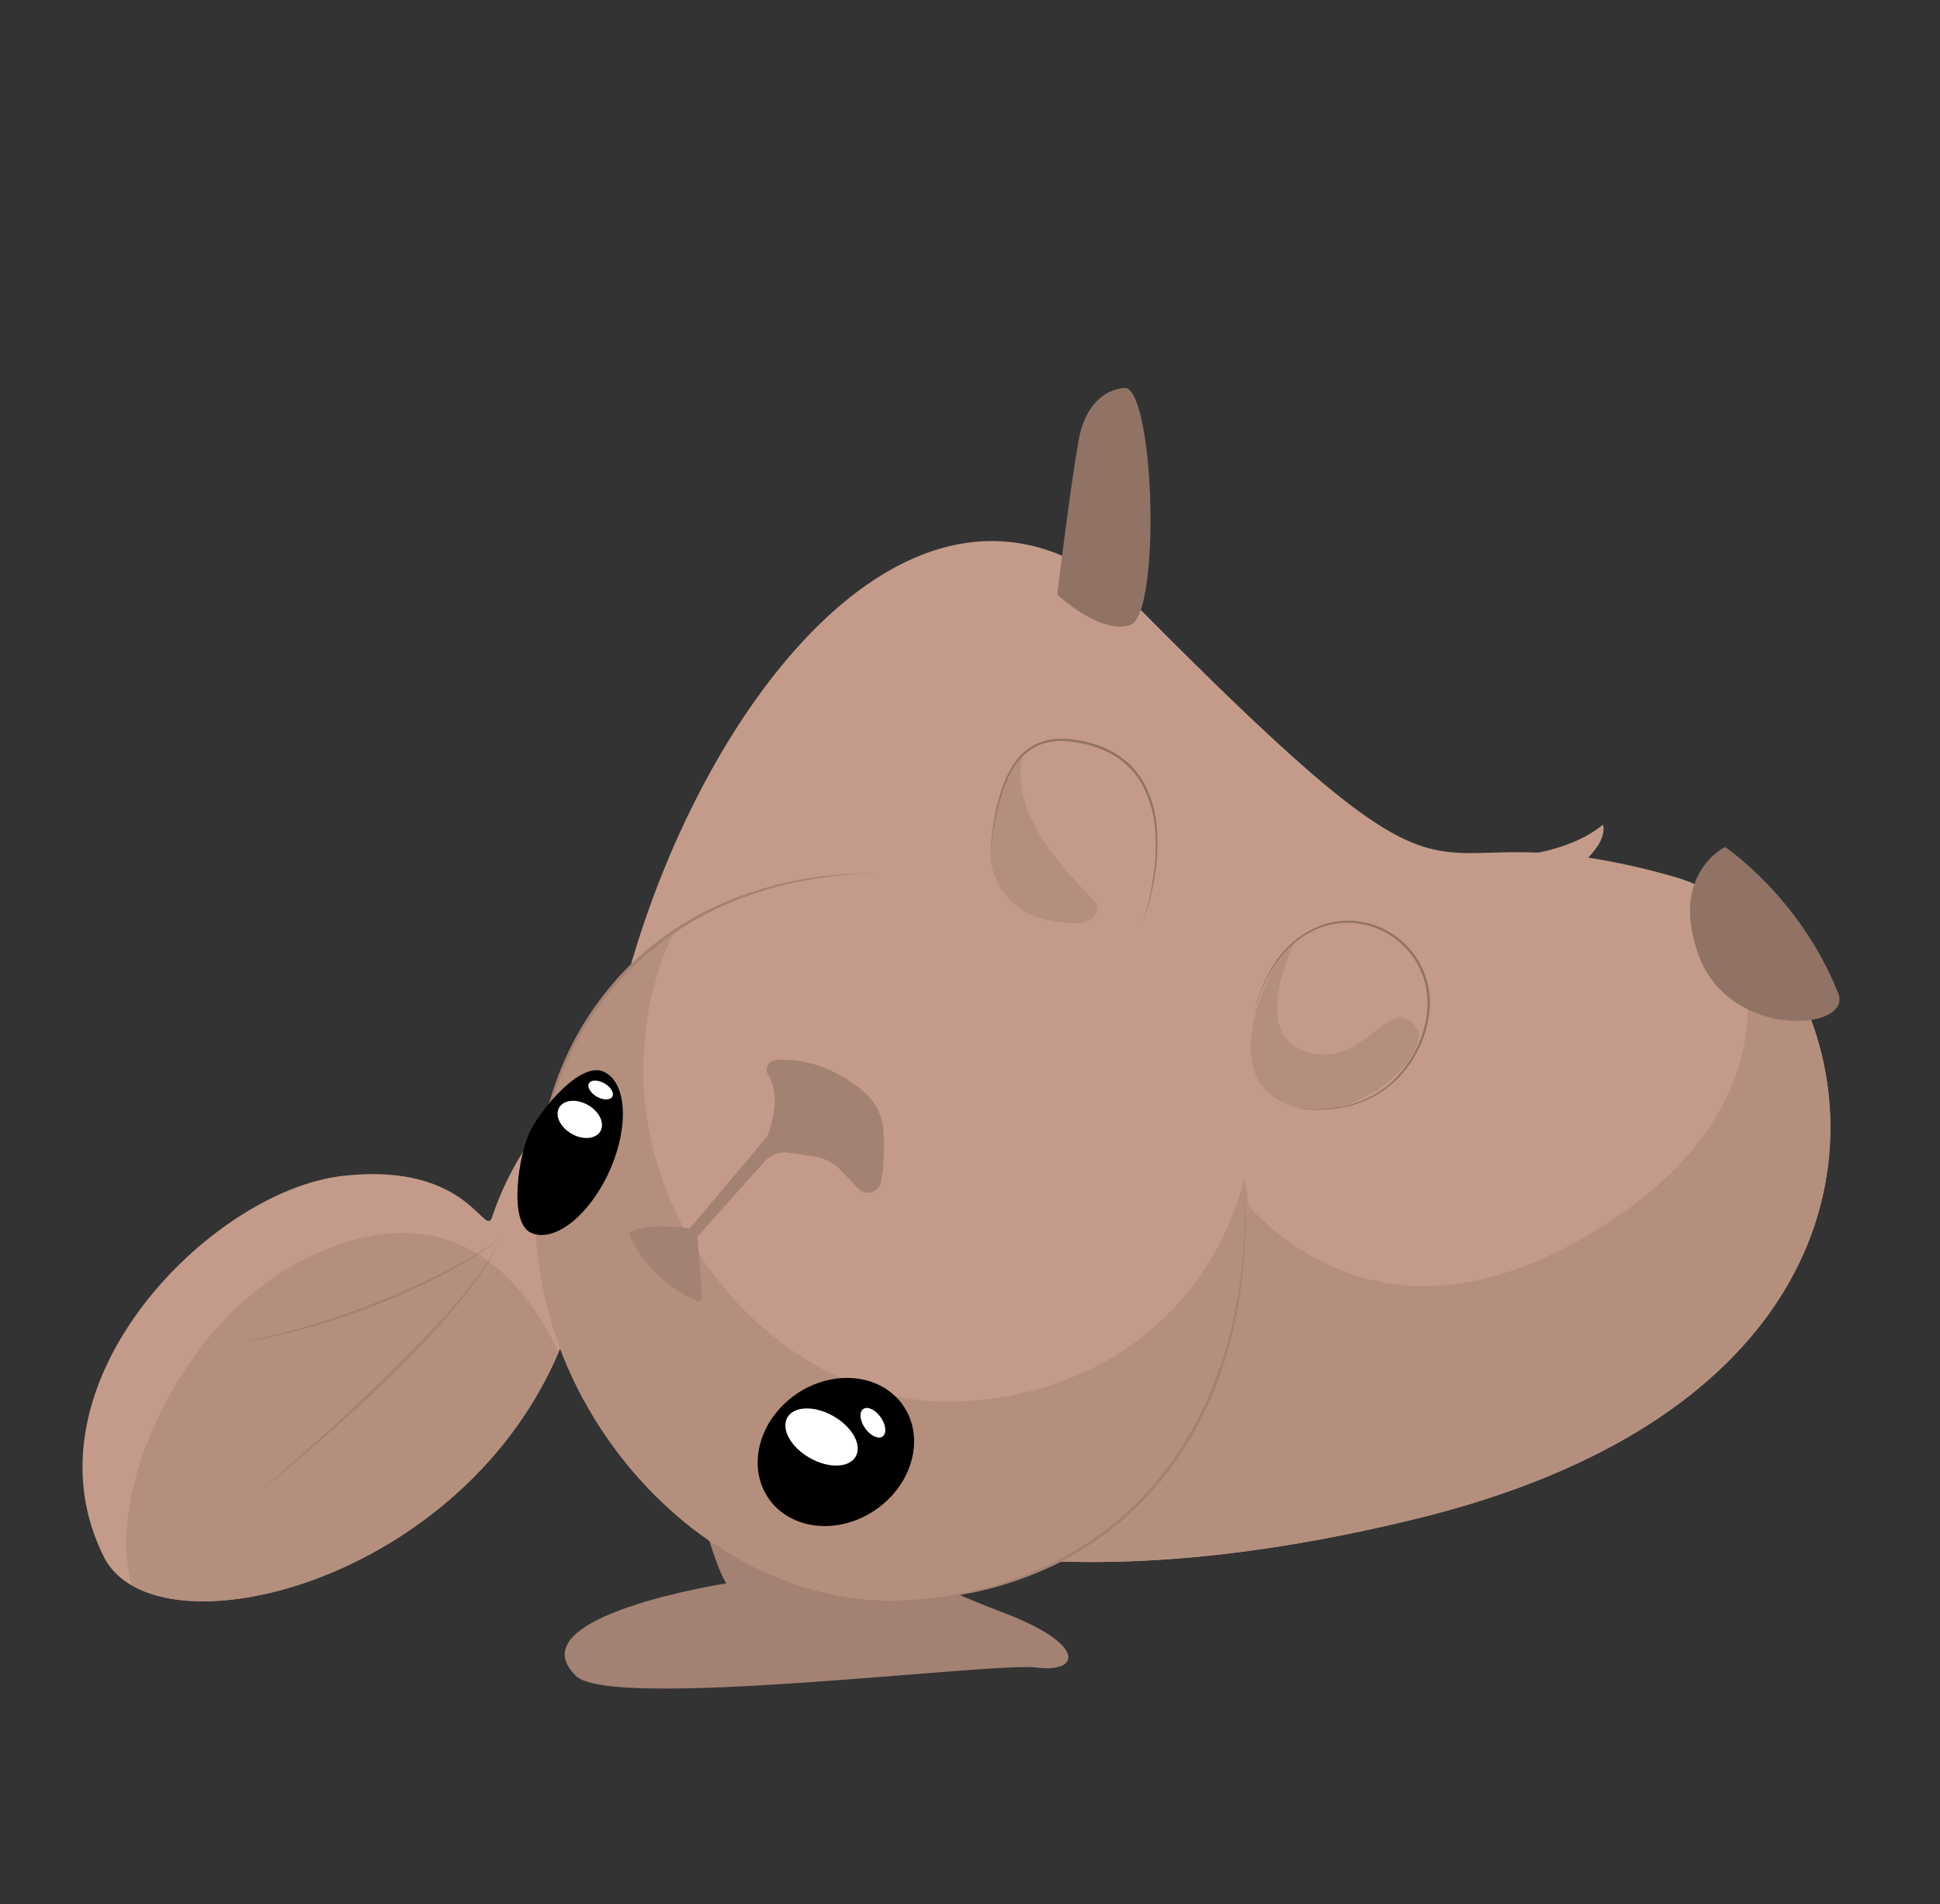 <svg id="Layer_1" data-name="Layer 1" xmlns="http://www.w3.org/2000/svg" width="600" height="589" viewBox="0 0 600 589"><rect x="0" y="0" width="600" height="589" fill="#333333" stroke="none"/><defs><style>.cls-1{fill:#c49b8a;}.cls-2{fill:#b58f7e;}.cls-3{fill:#a38173;}.cls-4{fill:#917366;}.cls-5{fill:#fff;}</style></defs><title>premio_leccion_3_4</title><path class="cls-1" d="M518.57,271.45a215.41,215.41,0,0,0-27.38-6.17c6.26-6.41,4.54-10.17,4.54-10.17-5.57,4.59-12.88,7.18-20,8.64-37.66-1.64-34.53,13.95-121.6-73.76C250.79,85.9,131.62,371,210.06,438.15c0,0,52,74.67,227.8,31.68S575.18,287.76,518.57,271.45Z"/><path class="cls-2" d="M535.07,280l-.54,2.72s28.84,53.79-39,96.67S386.41,381,369.26,349.8c-15-27.21-130.2,7.31-106,122.18,35.33,12.12,90.94,18.32,174.61-2.15C595.72,431.21,580.78,315.09,535.07,280Z"/><path class="cls-1" d="M386.72,384.71A114.65,114.65,0,0,0,272.06,270.06c-63.32,0-106.56,42.22-106.56,105.54s53.84,120.7,111.82,119.51C340.63,493.82,386.72,448,386.72,384.71Z"/><path class="cls-1" d="M180.88,334.18s-18.93,14.2-28.4,41.42c-2.37,9.47-5.92-16.57-46.74-11.83S5.16,428.85,32.38,482.09c16.57,30.77,111.82,7.69,141.41-66.27Z"/><path class="cls-3" d="M214,457.24s6.51,26.62,10.65,32.54c0,0-65.08,10.06-46.74,28.4,9.47,11.24,129-4.14,142.59-2.37s16-7.1-10.65-17.16-44.37-21.3-44.37-21.3Z"/><path class="cls-4" d="M348.32,120s-11.83-.59-14.79,16.57S327,183.9,327,183.9s13,12.42,22.48,9.47S357.19,123,348.32,120Z"/><path class="cls-2" d="M294.47,433.53c-49.49,1-95.45-48-95.45-102,0-16.28,3.37-30.91,9.53-43.43-26.93,18.13-43,48.88-43,87.51,0,63.32,53.84,120.7,111.82,119.51,63.31-1.29,109.39-47.08,109.39-110.4a115.19,115.19,0,0,0-1.86-20.5C374.73,405,339.78,432.6,294.47,433.53Z"/><path class="cls-3" d="M209.67,384.33l27.57-32.74s5-11.64.46-18.82a3.1,3.1,0,0,1,2.24-4.87c6-.49,15.84.59,26.76,9.38a17.83,17.83,0,0,1,6.56,12.95,62.4,62.4,0,0,1-.79,15.41,4.16,4.16,0,0,1-7.11,2l-5.12-5.46a14.61,14.61,0,0,0-8.49-4.46L244,356.57a8.44,8.44,0,0,0-7.54,2.72l-25.69,28.77Z"/><path class="cls-3" d="M212.18,379.82c-4.48-.49-12.36-1-16.9.95a1.22,1.22,0,0,0-.43,1.72,40.64,40.64,0,0,0,20.81,19.93c.78.34,1.43-.38,1.4-1.19-.13-3-.88-12.23-1.25-17.54A4.33,4.33,0,0,0,212.18,379.82Z"/><path class="cls-4" d="M533.51,262s23.07,15.38,34.91,45c5.32,11.83-33.55,15.17-43.19-11.83C516.35,270.28,533.51,262,533.51,262Z"/><path class="cls-3" d="M277.32,495.11a122.94,122.94,0,0,0,23.55-3,108.76,108.76,0,0,0,22.42-7.61A98.51,98.51,0,0,0,360,455.3a107.14,107.14,0,0,0,12.32-20.18,127.62,127.62,0,0,0,8-22.3,144.41,144.41,0,0,0,4-23.38A194.47,194.47,0,0,0,385,365.7a194.72,194.72,0,0,1-.27,23.79A144.24,144.24,0,0,1,381,413a115,115,0,0,1-20.22,42.9,98.39,98.39,0,0,1-37.15,29.33A108.8,108.8,0,0,1,301,492.62,123.19,123.19,0,0,1,277.32,495.11Z"/><path class="cls-3" d="M272.06,270.06a133.47,133.47,0,0,0-21,1.91,114.32,114.32,0,0,0-20.31,5.34,97.8,97.8,0,0,0-35.33,22.06,96.16,96.16,0,0,0-22.53,35,111,111,0,0,0-5.48,20.26,129.92,129.92,0,0,0-2,21,130.17,130.17,0,0,1,1.47-21,111.06,111.06,0,0,1,5.24-20.45,95.81,95.81,0,0,1,22.55-35.46,97.41,97.41,0,0,1,35.77-22.06,114.13,114.13,0,0,1,20.49-5.1A133.72,133.72,0,0,1,272.06,270.06Z"/><path d="M188.48,362.27c6.19-13.77,5.39-27.55-1.8-30.78s-19.36,11.59-22.82,18.62c-3.35,6.82-6.8,28,.39,31.23S182.28,376,188.48,362.27Z"/><ellipse class="cls-5" cx="179.32" cy="346.26" rx="5.12" ry="7.35" transform="translate(-210.28 329.99) rotate(-60.23)"/><ellipse class="cls-5" cx="185.76" cy="337.17" rx="2.37" ry="4.16" transform="translate(-199.14 331) rotate(-60.23)"/><ellipse cx="258.53" cy="449.12" rx="25.29" ry="21.69" transform="translate(-209.12 225.85) rotate(-34.55)"/><ellipse class="cls-5" cx="254.08" cy="444.5" rx="7.43" ry="12.17" transform="translate(-257.91 444.35) rotate(-60.23)"/><ellipse class="cls-5" cx="269.97" cy="440.08" rx="2.95" ry="5.2" transform="translate(-203.99 235.36) rotate(-35.11)"/><path class="cls-2" d="M400.39,291.72S386,319.58,404,325.37s25.63-19.08,34.08-7.5c5.79,7.93-22.5,35.58-43.94,21.65C376.23,327.85,396.32,290.65,400.39,291.72Z"/><path class="cls-4" d="M398.61,342.46a45.42,45.42,0,0,0,18.1-.51,31.66,31.66,0,0,0,15.47-9,35,35,0,0,0,8.48-15.76,28.26,28.26,0,0,0,.76-9,24.86,24.86,0,0,0-15.1-20.81,24.55,24.55,0,0,0-17.63-.57,29.65,29.65,0,0,0-14,11.07,45,45,0,0,0-7.13,16.65,45.17,45.17,0,0,1,6.85-16.85,29.88,29.88,0,0,1,14.1-11.39,24.82,24.82,0,0,1,18.07.46,25.7,25.7,0,0,1,13.16,12.47,25.16,25.16,0,0,1,2.4,8.9,29,29,0,0,1-.81,9.18,35.19,35.19,0,0,1-8.73,16,32.15,32.15,0,0,1-15.81,8.93A45.56,45.56,0,0,1,398.61,342.46Z"/><path class="cls-2" d="M306.48,266.62a21.65,21.65,0,0,0,17.34,17.94c15.7,3.29,15.06-2.09,15.62-4.27s-28.81-24-23-46.7C316.46,233.59,305.4,244.17,306.48,266.62Z"/><path class="cls-4" d="M353.27,286.12a85.62,85.62,0,0,0,3.4-14.65,63.82,63.82,0,0,0,.56-15A34.53,34.53,0,0,0,353,242.29a24.12,24.12,0,0,0-10.83-9.83,33.3,33.3,0,0,0-7-2.38l-1.83-.36-1.85-.28-1.85-.2a19.07,19.07,0,0,0-9,1.54,16.61,16.61,0,0,0-5.7,4.62c-3.1,3.9-4.83,8.73-6.09,13.55a102.26,102.26,0,0,0-2.52,14.83,102.43,102.43,0,0,1,2.16-14.92c1.2-4.87,2.86-9.77,6-13.82a16.68,16.68,0,0,1,5.87-4.84,17.87,17.87,0,0,1,7.43-1.68,18.06,18.06,0,0,1,1.91,0l1.89.2,1.88.28,1.87.36a33.46,33.46,0,0,1,7.21,2.4,24.85,24.85,0,0,1,11.09,10.16,34.27,34.27,0,0,1,4.16,14.5,63.79,63.79,0,0,1-.77,15.07A85.79,85.79,0,0,1,353.27,286.12Z"/><path class="cls-2" d="M172.76,418.17c-.14-.29-.27-.59-.41-.88-12.83-26-36.42-48.42-77.94-27.92-39.25,19.39-62.07,73.26-53.61,101C69.25,506.78,145.6,482,172.76,418.17Z"/><path class="cls-3" d="M155.48,382.64a133.48,133.48,0,0,1-19.12,11.95,213,213,0,0,1-20.56,9.33l-5.3,1.94-2.66,1-2.69.87-5.37,1.73-5.44,1.52-2.72.75c-.91.24-1.83.44-2.74.66l-5.49,1.3c-3.68.8-7.39,1.43-11.07,2.15,3.66-.84,7.35-1.59,11-2.51l5.46-1.4c.91-.24,1.82-.46,2.72-.71l2.7-.8,5.4-1.59,5.35-1.76,2.67-.88,2.64-1,5.28-2q10.5-4.06,20.56-9.14c1.68-.84,3.35-1.7,5-2.61s3.28-1.82,4.91-2.76A112.13,112.13,0,0,0,155.48,382.64Z"/><path class="cls-3" d="M78.39,463q5.28-4.47,10.45-9.05t10.33-9.18c6.84-6.17,13.61-12.42,20.2-18.85s13.06-13,19.18-19.86c3-3.45,6-7,8.72-10.69a52.81,52.81,0,0,0,7-11.87,53,53,0,0,1-6.67,12.08c-2.67,3.76-5.58,7.35-8.58,10.86-6,7-12.5,13.57-19.09,20s-13.41,12.66-20.34,18.74q-5.2,4.56-10.47,9T78.39,463Z"/></svg>
